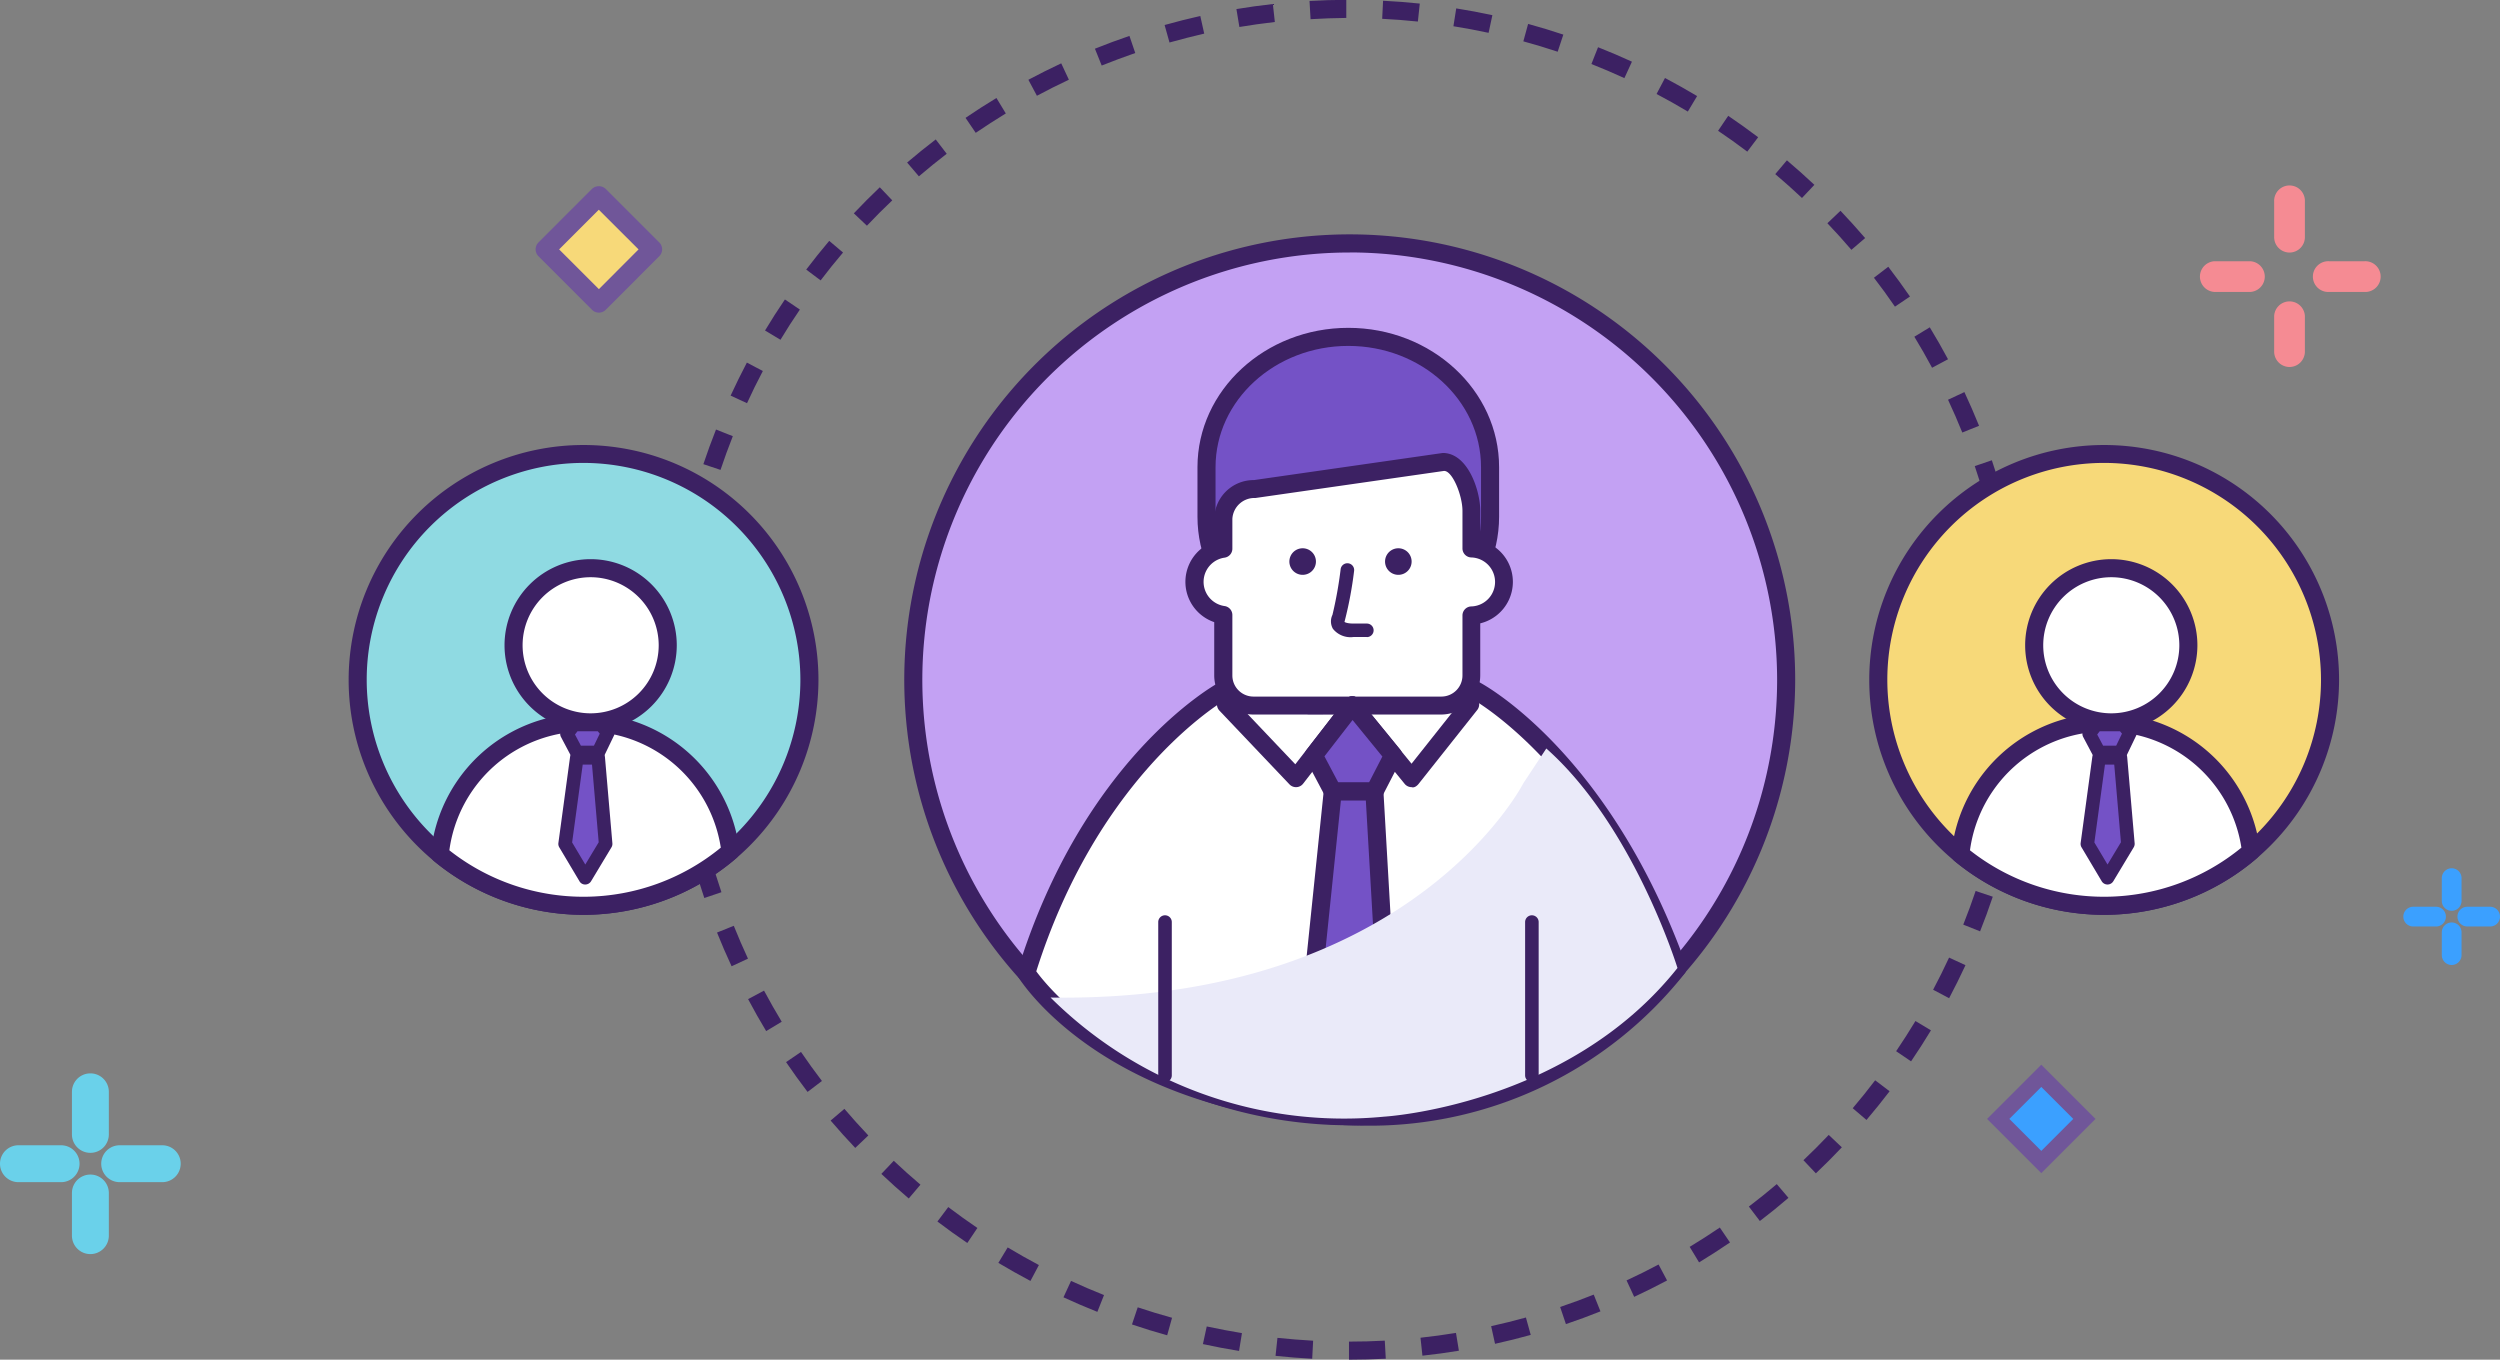 <svg xmlns="http://www.w3.org/2000/svg" width="138.352" height="75.246" viewBox="0 0 138.352 75.246">
    <rect x="0" y="0" width="138.352" height="75.246" fill="#808080" stroke="none"/>
    <defs>
        <style>
            .cls-1{fill:#f58b93}.cls-2{fill:#6ad1ea}.cls-3{fill:#3ba0ff}.cls-4{fill:#3c2163}.cls-6{fill:#fff}.cls-8{fill:#7452c6}.cls-9{fill:#f7d979}.cls-11{fill:#705699}
        </style>
    </defs>
    <g id="그룹_520" transform="translate(-174.36 -224.738)">
        <g id="그룹_497" transform="translate(14 -2)">
            <path id="패스_1027" d="M284.885 240.929h-1.969a.851.851 0 0 1 0-1.7h1.969a.851.851 0 0 1 0 1.7z" class="cls-1" transform="translate(0 1.966)"/>
            <path id="패스_1028" d="M288.094 240.929h-1.966a.851.851 0 1 1 0-1.7h1.966a.851.851 0 1 1 0 1.7z" class="cls-1" transform="translate(3.121 1.966)"/>
            <path id="패스_1029" d="M285.1 240.714a.851.851 0 0 1-.851-.851v-1.969a.851.851 0 1 1 1.7 0v1.969a.851.851 0 0 1-.849.851z" class="cls-1" transform="translate(1.965)"/>
            <path id="패스_1030" d="M285.1 243.926a.851.851 0 0 1-.851-.851v-1.969a.851.851 0 0 1 1.7 0v1.969a.851.851 0 0 1-.849.851z" class="cls-1" transform="translate(1.965 3.121)"/>
        </g>
        <g id="그룹_499" transform="translate(-36.591)">
            <g id="그룹_498" transform="translate(210.951 284.139)">
                <path id="패스_1031" d="M214.332 288.364h-2.36a1.021 1.021 0 0 1 0-2.042h2.36a1.021 1.021 0 0 1 0 2.042z" class="cls-2" transform="translate(-210.951 -282.343)"/>
                <path id="패스_1032" d="M217.54 288.364h-2.356a1.021 1.021 0 0 1 0-2.042h2.356a1.021 1.021 0 0 1 0 2.042z" class="cls-2" transform="translate(-208.561 -282.343)"/>
                <path id="패스_1033" d="M214.156 288.537a1.019 1.019 0 0 1-1.021-1.021v-2.356a1.021 1.021 0 0 1 2.042 0v2.356a1.02 1.02 0 0 1-1.021 1.021z" class="cls-2" transform="translate(-209.154 -284.139)"/>
                <path id="패스_1034" d="M214.156 291.752a1.021 1.021 0 0 1-1.021-1.021v-2.36a1.021 1.021 0 0 1 2.042 0v2.36a1.023 1.023 0 0 1-1.021 1.021z" class="cls-2" transform="translate(-209.154 -281.75)"/>
            </g>
            <g id="그룹_521" transform="translate(343.951 272.788)">
                <path id="패스_1031-2" d="M212.761 287.415H211.5a.546.546 0 1 1 0-1.093h1.263a.546.546 0 1 1 0 1.093z" class="cls-3" transform="translate(-210.951 -284.192)"/>
                <path id="패스_1032-2" d="M215.97 287.415h-1.261a.546.546 0 0 1 0-1.093h1.261a.546.546 0 1 1 0 1.093z" class="cls-3" transform="translate(-211.165 -284.192)"/>
                <path id="패스_1033-2" d="M213.681 286.493a.545.545 0 0 1-.546-.546v-1.261a.546.546 0 1 1 1.093 0v1.261a.546.546 0 0 1-.547.546z" class="cls-3" transform="translate(-211.004 -284.139)"/>
                <path id="패스_1034-2" d="M213.681 289.706a.547.547 0 0 1-.546-.546v-1.26a.546.546 0 0 1 1.093 0v1.263a.547.547 0 0 1-.547.543z" class="cls-3" transform="translate(-211.004 -284.353)"/>
            </g>
        </g>
        <path id="패스_1035" d="M249.014 299.984v-1q1 0 1.981-.054l.055 1q-1.012.052-2.036.054zm-2.036-.052c-.681-.035-1.358-.09-2.029-.16l.106-.995q.979.1 1.975.157zm6.1-.169l-.107-.994q.99-.108 1.964-.267l.161.986q-.996.165-2.018.275zm-10.148-.263q-1.009-.162-2-.379l.212-.976q.965.207 1.948.369zm14.166-.395l-.215-.976q.972-.215 1.924-.479l.267.963q-.978.273-1.972.492zm-18.144-.471q-.985-.271-1.948-.6l.318-.948q.938.315 1.9.579zm22.067-.619l-.32-.948q.94-.318 1.86-.684l.371.927q-.944.379-1.911.705zm-25.931-.677c-.634-.252-1.259-.522-1.875-.805l.419-.908q.9.416 1.825.783zm29.709-.832l-.422-.908q.9-.417 1.772-.881l.47.883q-.897.477-1.817.906zm-33.411-.879q-.9-.477-1.776-1l.516-.855c.566.339 1.142.666 1.727.975zm37-1.031l-.518-.856q.849-.513 1.668-1.069l.563.827q-.841.572-1.712 1.102zm-40.494-1.07q-.845-.572-1.655-1.188l.6-.8q.791.6 1.612 1.157zm43.859-1.216l-.608-.8c.528-.4 1.041-.815 1.545-1.242l.647.761c-.515.444-1.044.871-1.583 1.281zm-47.1-1.247q-.777-.66-1.517-1.36l.687-.726q.72.68 1.477 1.322zm50.2-1.391l-.688-.727c.48-.453.947-.922 1.4-1.4l.726.687q-.698.74-1.437 1.44zm-53.162-1.407q-.7-.738-1.362-1.514l.762-.648c.429.5.87.995 1.325 1.473zm55.962-1.548l-.761-.649q.641-.754 1.242-1.545l.8.606q-.62.812-1.28 1.588zm-58.6-1.551q-.616-.807-1.19-1.649l.826-.564q.56.82 1.159 1.607zm61.069-1.691l-.827-.562q.555-.82 1.069-1.671l.858.516q-.529.875-1.101 1.717zm-63.36-1.675q-.525-.87-1-1.769l.882-.471q.468.875.979 1.722zm65.463-1.821l-.883-.468q.465-.876.883-1.779l.908.421q-.431.93-.908 1.831zm-67.376-1.767q-.429-.921-.807-1.866l.928-.373q.369.921.785 1.817zm69.09-1.933l-.929-.371c.245-.612.473-1.235.685-1.864l.948.319q-.327.977-.704 1.921zm-70.6-1.844q-.325-.961-.6-1.946l.963-.268q.267.957.585 1.893zm71.9-2.02l-.965-.266q.264-.951.477-1.924l.977.213q-.216 1.004-.488 1.982zm-73-1.9q-.219-.992-.385-2l.986-.163q.162.984.376 1.947zm73.869-2.076l-.987-.16c.106-.648.194-1.3.266-1.965l.994.108c-.071.678-.162 1.355-.271 2.021zm-74.53-1.941q-.111-1.008-.167-2.03l1-.055q.054.994.163 1.976zm74.966-2.106l-1-.053q.052-.985.053-1.982v-.15h1v.144c.005.692-.015 1.371-.051 2.049zm-75.192-1.961v-.074q0-.987.05-1.959l1 .051q-.048.948-.049 1.908zm74.185-2.2q-.057-.994-.167-1.975l.994-.111q.112 1.007.171 2.029zm-72.981-1.755l-.995-.1q.108-1.019.269-2.02l.987.16q-.155.97-.259 1.96zm72.542-2.184q-.165-.981-.379-1.945l.975-.218q.222.99.39 2zm-71.914-1.728l-.978-.212q.218-1 .486-1.978l.964.265q-.259.952-.47 1.925zm71.05-2.139q-.269-.957-.588-1.893l.946-.322q.327.961.6 1.945zm-70-1.682l-.948-.318q.324-.969.7-1.917l.93.369q-.365.923-.681 1.866zm68.722-2.068q-.37-.921-.789-1.815l.906-.424c.285.613.557 1.235.811 1.865zm-67.254-1.624l-.908-.419q.428-.927.9-1.828l.884.467q-.464.876-.876 1.78zm65.582-1.961q-.467-.873-.981-1.718l.854-.52q.528.868 1.009 1.767zm-63.728-1.547l-.857-.515q.524-.874 1.1-1.718l.828.56q-.563.821-1.075 1.673zm61.673-1.835q-.559-.819-1.163-1.6l.794-.608q.619.807 1.2 1.648zm-59.451-1.451l-.8-.6q.615-.812 1.273-1.589l.764.645q-.641.754-1.241 1.544zm57.041-1.694q-.643-.753-1.329-1.471l.725-.69q.7.738 1.364 1.511zm-54.479-1.332l-.727-.687q.7-.74 1.437-1.442l.689.724q-.723.684-1.403 1.405zm51.744-1.537c-.48-.453-.975-.893-1.479-1.32l.645-.764c.52.439 1.025.891 1.52 1.357zm-48.872-1.2l-.65-.761q.774-.66 1.583-1.279l.608.794q-.791.608-1.545 1.252zm45.845-1.364q-.792-.6-1.616-1.154l.561-.829q.844.572 1.656 1.185zm-42.7-1.043l-.563-.826q.839-.573 1.71-1.1l.519.855q-.85.519-1.669 1.076zm39.41-1.175q-.85-.509-1.731-.973l.467-.885q.9.477 1.777 1zm-36.024-.877l-.471-.882q.9-.48 1.818-.91l.423.906q-.902.425-1.773.891zm32.513-.974q-.9-.414-1.825-.78l.367-.93q.951.375 1.876.8zm-28.928-.7l-.373-.928q.943-.379 1.91-.708l.322.947q-.944.328-1.862.695zm25.236-.76q-.937-.313-1.9-.575l.264-.965q.986.27 1.949.592zm-21.484-.516l-.269-.963q.975-.273 1.975-.5l.217.977q-.974.226-1.926.492zm17.661-.53c-.642-.138-1.293-.26-1.947-.365l.156-.987q1.011.16 2 .375zm-13.793-.329l-.163-.986q1-.167 2.017-.279l.11.994q-.993.115-1.967.277zm9.879-.295c-.652-.068-1.312-.119-1.975-.152l.049-1q1.023.051 2.032.157zm-5.939-.141l-.057-1c.674-.038 1.354-.058 2.035-.06v1q-.998.011-1.981.07z" class="cls-4"/>
        <g id="그룹_500">
            <path id="패스_1036" fill="#8fdae2" d="M219.159 262.361a12.5 12.5 0 1 1-12.5-12.5 12.5 12.5 0 0 1 12.5 12.5z"/>
            <path id="패스_1037" d="M206.654 275.365a13 13 0 1 1 13-13 13.019 13.019 0 0 1-13 13zm0-25.009a12 12 0 1 0 12 12 12.018 12.018 0 0 0-12-12z" class="cls-4"/>
        </g>
        <g id="그룹_502">
            <g id="그룹_501">
                <path id="패스_1038" d="M206.752 264.715a8.092 8.092 0 0 0-8.052 7.3 12.488 12.488 0 0 0 16.082-.158 8.088 8.088 0 0 0-8.03-7.142z" class="cls-6"/>
                <path id="패스_1039" d="M206.654 275.365a13.037 13.037 0 0 1-8.272-2.968.5.5 0 0 1-.179-.436 8.589 8.589 0 0 1 17.076-.168.5.5 0 0 1-.171.438 13 13 0 0 1-8.454 3.134zm-7.426-3.571a11.991 11.991 0 0 0 15.022-.147 7.589 7.589 0 0 0-15.022.147z" class="cls-4"/>
            </g>
        </g>
        <g id="그룹_503">
            <path id="패스_1040" fill="#c3a1f3" d="M273.207 262.359a24.152 24.152 0 1 1-24.15-24.151 24.151 24.151 0 0 1 24.15 24.151z"/>
            <path id="패스_1041" d="M249.057 287.012a24.652 24.652 0 1 1 24.65-24.653 24.681 24.681 0 0 1-24.65 24.653zm0-48.3a23.652 23.652 0 1 0 23.65 23.651 23.679 23.679 0 0 0-23.65-23.655z" class="cls-4"/>
        </g>
        <g id="그룹_504">
            <path id="패스_1042" d="M256.014 262.947h-4.93l.2.8-4.508.02.209-.817h-4.925s-7.3 3.983-10.9 15.629c0 0 4.577 7.321 17.818 7.936a21.586 21.586 0 0 0 18.217-8.2c-4.195-11.655-11.181-15.368-11.181-15.368z" class="cls-6"/>
            <path id="패스_1043" d="M250.041 287.035q-.535 0-1.088-.023c-13.35-.62-18.026-7.862-18.219-8.17a.5.5 0 0 1-.053-.413c3.622-11.706 10.834-15.753 11.14-15.92a.5.5 0 0 1 .239-.062h4.929a.5.5 0 0 1 .485.625l-.048.19 3.218-.016-.044-.174a.5.5 0 0 1 .088-.431.505.505 0 0 1 .4-.194h4.93a.5.5 0 0 1 .234.059c.292.156 7.205 3.937 11.415 15.632a.5.5 0 0 1-.059.453 22.238 22.238 0 0 1-17.567 8.444zm-18.333-8.543c.817 1.113 5.66 6.981 17.291 7.521a21.359 21.359 0 0 0 17.632-7.788c-3.813-10.383-9.889-14.269-10.75-14.778h-4.153l.044.172a.5.5 0 0 1-.481.625l-4.508.02a.6.6 0 0 1-.4-.192.5.5 0 0 1-.091-.431l.05-.194H242.2c-.892.539-7.207 4.673-10.492 15.045z" class="cls-4"/>
        </g>
        <g id="그룹_505">
            <path id="패스_1044" d="M256.821 253.337c0 3.982-3.512 7.208-7.845 7.208s-7.847-3.226-7.847-7.208v-2.747c0-3.981 3.514-7.209 7.847-7.209s7.845 3.228 7.845 7.209z" class="cls-8"/>
            <path id="패스_1045" d="M248.976 261.045c-4.6 0-8.347-3.458-8.347-7.708v-2.747c0-4.251 3.744-7.709 8.347-7.709s8.345 3.458 8.345 7.709v2.747c0 4.25-3.743 7.708-8.345 7.708zm0-17.164c-4.051 0-7.347 3.01-7.347 6.709v2.747c0 3.7 3.3 6.708 7.347 6.708s7.345-3.009 7.345-6.708v-2.747c0-3.699-3.296-6.709-7.345-6.709z" class="cls-4"/>
        </g>
        <g id="그룹_506">
            <path id="패스_1046" d="M257.594 256.937a1.838 1.838 0 0 0-1.8-1.855v-2.088c0-.921-.586-2.7-1.507-2.7l-10.519 1.508a1.69 1.69 0 0 0-1.7 1.655v1.643a1.853 1.853 0 0 0 0 3.669v3.342a1.669 1.669 0 0 0 1.667 1.668h10.4a1.669 1.669 0 0 0 1.667-1.668v-3.321a1.838 1.838 0 0 0 1.792-1.853z" class="cls-6"/>
            <path id="패스_1047" d="M254.123 264.281h-10.4a2.17 2.17 0 0 1-2.167-2.168v-2.945a2.358 2.358 0 0 1 0-4.462v-1.245a2.183 2.183 0 0 1 2.2-2.155l10.449-1.5c1.385 0 2.073 2.077 2.073 3.191v1.647a2.362 2.362 0 0 1 0 4.591v2.881a2.17 2.17 0 0 1-2.155 2.165zm.16-13.483l-10.448 1.5a1.222 1.222 0 0 0-1.275 1.16v1.642a.5.5 0 0 1-.437.5 1.353 1.353 0 0 0 0 2.677.5.5 0 0 1 .437.5v3.342a1.169 1.169 0 0 0 1.167 1.168h10.4a1.169 1.169 0 0 0 1.167-1.168v-3.321a.5.5 0 0 1 .5-.5 1.356 1.356 0 0 0 0-2.71.5.5 0 0 1-.5-.5V253c-.004-.854-.554-2.2-1.011-2.2z" class="cls-4"/>
        </g>
        <path id="패스_1048" d="M252.48 255.815a.735.735 0 1 1-.734-.735.733.733 0 0 1 .734.735z" class="cls-4"/>
        <path id="패스_1049" d="M247.185 255.815a.735.735 0 1 1-.736-.735.735.735 0 0 1 .736.735z" class="cls-4"/>
        <path id="패스_1050" d="M250.006 259.99h-.737a1.248 1.248 0 0 1-1.144-.453.827.827 0 0 1-.025-.774 22.49 22.49 0 0 0 .453-2.529.375.375 0 0 1 .744.1 21.34 21.34 0 0 1-.506 2.719l-.026.1c.016.021.151.093.5.093h.737a.375.375 0 0 1 0 .75z" class="cls-4"/>
        <path id="패스_1051" d="M252.48 268.3a.5.5 0 0 1-.386-.184l-3.285-4.023a.5.5 0 0 1 .775-.633l2.892 3.543 2.85-3.593a.5.5 0 1 1 .783.622l-3.236 4.079c-.096.124-.252.24-.393.189z" class="cls-4"/>
        <path id="패스_1052" d="M246.082 268.3a.5.5 0 0 1-.363-.156l-3.874-4.079a.5.5 0 0 1 .726-.688l3.472 3.657 2.758-3.563a.5.5 0 0 1 .791.612l-3.115 4.023a.5.5 0 0 1-.37.194z" class="cls-4"/>
        <g id="그룹_507">
            <path id="패스_1053" d="M247.059 266.543l2.138-2.762 2.255 2.762-1.029 2h-2.3z" class="cls-8"/>
            <path id="패스_1054" d="M250.422 269.041h-2.3a.5.5 0 0 1-.441-.266l-1.059-2a.5.5 0 0 1 .046-.54l2.138-2.761a.5.5 0 0 1 .388-.2.547.547 0 0 1 .4.184l2.254 2.762a.5.5 0 0 1 .057.545l-1.03 2a.5.5 0 0 1-.453.276zm-2-1h1.7l.739-1.436-1.649-2.02-1.556 2.009z" class="cls-4"/>
        </g>
        <g id="그룹_508">
            <path id="패스_1055" d="M250.422 268.541h-2.3l-.96 9.268 1.872 3.645 1.926-3.645z" class="cls-8"/>
            <path id="패스_1056" d="M249.029 281.953a.52.52 0 0 1-.444-.271l-1.872-3.645a.493.493 0 0 1-.053-.279l.959-9.269a.5.5 0 0 1 .5-.448h2.3a.5.5 0 0 1 .5.471l.533 9.268a.492.492 0 0 1-.057.263l-1.924 3.645a.5.5 0 0 1-.442.265zm-1.359-4.24l1.365 2.658 1.412-2.672-.5-8.658h-1.381z" class="cls-4"/>
        </g>
        <g id="그룹_509">
            <path id="패스_1057" d="M211.313 260.447a4.267 4.267 0 1 1-4.266-4.265 4.266 4.266 0 0 1 4.266 4.265z" class="cls-6"/>
            <path id="패스_1058" d="M207.047 265.215a4.766 4.766 0 1 1 4.766-4.768 4.773 4.773 0 0 1-4.766 4.768zm0-8.533a3.766 3.766 0 1 0 3.766 3.765 3.771 3.771 0 0 0-3.766-3.765z" class="cls-4"/>
        </g>
        <g id="그룹_510">
            <path id="패스_1059" d="M303.31 262.361a12.5 12.5 0 1 1-12.5-12.5 12.5 12.5 0 0 1 12.5 12.5z" class="cls-9"/>
            <path id="패스_1060" d="M290.806 275.365a13 13 0 1 1 13-13 13.019 13.019 0 0 1-13 13zm0-25.009a12 12 0 1 0 12 12 12.017 12.017 0 0 0-12-12z" class="cls-4"/>
        </g>
        <g id="그룹_512">
            <g id="그룹_511">
                <path id="패스_1061" d="M290.9 264.715a8.092 8.092 0 0 0-8.052 7.3 12.488 12.488 0 0 0 16.082-.158 8.089 8.089 0 0 0-8.03-7.142z" class="cls-6"/>
                <path id="패스_1062" d="M290.806 275.365a13.036 13.036 0 0 1-8.273-2.968.506.506 0 0 1-.18-.436 8.59 8.59 0 0 1 17.078-.168.5.5 0 0 1-.172.438 12.993 12.993 0 0 1-8.453 3.134zm-7.426-3.571a11.99 11.99 0 0 0 15.021-.147 7.589 7.589 0 0 0-15.021.147z" class="cls-4"/>
            </g>
        </g>
        <g id="그룹_513">
            <path id="패스_1063" d="M295.465 260.447a4.266 4.266 0 1 1-4.266-4.265 4.266 4.266 0 0 1 4.266 4.265z" class="cls-6"/>
            <path id="패스_1064" d="M291.2 265.215a4.766 4.766 0 1 1 4.766-4.768 4.773 4.773 0 0 1-4.766 4.768zm0-8.533a3.766 3.766 0 1 0 3.766 3.765 3.77 3.77 0 0 0-3.766-3.765z" class="cls-4"/>
        </g>
        <g id="그룹_514">
            <path id="패스_1065" d="M206.134 264.832l-.4.516.545 1.029h1.185l.53-1.1-.383-.447z" class="cls-8"/>
            <path id="패스_1066" d="M207.465 266.752h-1.185a.376.376 0 0 1-.331-.2l-.545-1.03a.374.374 0 0 1 .035-.4l.4-.516a.377.377 0 0 1 .3-.146h1.478a.378.378 0 0 1 .285.131l.383.447a.375.375 0 0 1 .053.406l-.53 1.1a.375.375 0 0 1-.343.208zm-.959-.75h.724l.321-.665-.111-.13h-1.122l-.138.18z" class="cls-4"/>
        </g>
        <g id="그룹_515">
            <path id="패스_1067" d="M207.465 266.67h-1.185l-.647 4.768 1.116 1.875 1.128-1.875z" class="cls-8"/>
            <path id="패스_1068" d="M206.749 273.688a.36.36 0 0 1-.322-.183l-1.116-1.875a.373.373 0 0 1-.049-.242l.647-4.768a.375.375 0 0 1 .371-.325h1.185a.375.375 0 0 1 .374.344l.411 4.767a.37.37 0 0 1-.052.225l-1.128 1.875a.375.375 0 0 1-.321.182zm-.727-2.329l.728 1.223.742-1.232-.371-4.3h-.513z" class="cls-4"/>
        </g>
        <g id="그룹_516">
            <path id="패스_1069" d="M290.375 264.832l-.4.516.545 1.029h1.186l.529-1.1-.383-.447z" class="cls-8"/>
            <path id="패스_1070" d="M291.707 266.752h-1.186a.38.38 0 0 1-.332-.2l-.545-1.03a.376.376 0 0 1 .036-.4l.4-.516a.379.379 0 0 1 .3-.146h1.478a.384.384 0 0 1 .286.131l.382.447a.373.373 0 0 1 .053.406l-.529 1.1a.375.375 0 0 1-.343.208zm-.96-.75h.725l.32-.665-.11-.13h-1.123l-.138.18z" class="cls-4"/>
        </g>
        <g id="그룹_517">
            <path id="패스_1071" d="M291.707 266.67h-1.186l-.646 4.768 1.115 1.875 1.128-1.875z" class="cls-8"/>
            <path id="패스_1072" d="M290.99 273.688a.374.374 0 0 1-.321-.183l-1.115-1.875a.373.373 0 0 1-.049-.242l.646-4.768a.376.376 0 0 1 .371-.325h1.186a.374.374 0 0 1 .373.344l.412 4.767a.378.378 0 0 1-.053.225l-1.128 1.875a.374.374 0 0 1-.322.182zm-.726-2.329l.728 1.223.742-1.232-.371-4.3h-.513z" class="cls-4"/>
        </g>
        <path id="패스_1073" d="M258.664 268.082s-6.184 12.16-26.165 11.861a23.039 23.039 0 0 0 18.456 6.592s10.172-.588 16.238-8.228c0 0-2.412-7.844-7.258-12.147z" style="mix-blend-mode:multiply;isolation:isolate" fill="#eaeaf9"/>
        <path id="패스_1074" d="M238.833 284.625a.375.375 0 0 1-.375-.375v-8.484a.375.375 0 0 1 .75 0v8.484a.375.375 0 0 1-.375.375z" class="cls-4"/>
        <path id="패스_1075" d="M259.136 284.625a.375.375 0 0 1-.375-.375v-8.484a.375.375 0 0 1 .75 0v8.484a.375.375 0 0 1-.375.375z" class="cls-4"/>
        <g id="그룹_518" transform="translate(-42.546 17.455)">
            <path id="사각형_868" d="M0 0H4.143V4.144H0z" class="cls-9" transform="translate(247.119 221.082) rotate(-44.986)"/>
            <path id="패스_1076" d="M250.049 224.585a.54.54 0 0 1-.382-.159l-2.961-2.962a.541.541 0 0 1 0-.764l2.958-2.961a.56.56 0 0 1 .766 0l2.961 2.961a.541.541 0 0 1 0 .764l-2.961 2.962a.54.54 0 0 1-.381.159zm-2.2-3.5l2.2 2.2 2.195-2.2-2.2-2.195z" class="cls-11" transform="translate(0 0)"/>
        </g>
        <g id="그룹_519" transform="translate(10 -7)">
            <path id="사각형_869" d="M0 0H3.493V3.493H0z" class="cls-3" transform="translate(274.857 293.659) rotate(-45.001)"/>
            <path id="패스_1077" d="M277.327 296.66l-3-3 3-3 3 3zm-1.768-3l1.768 1.77 1.769-1.77-1.769-1.769z" class="cls-11"/>
        </g>
    </g>
</svg>

